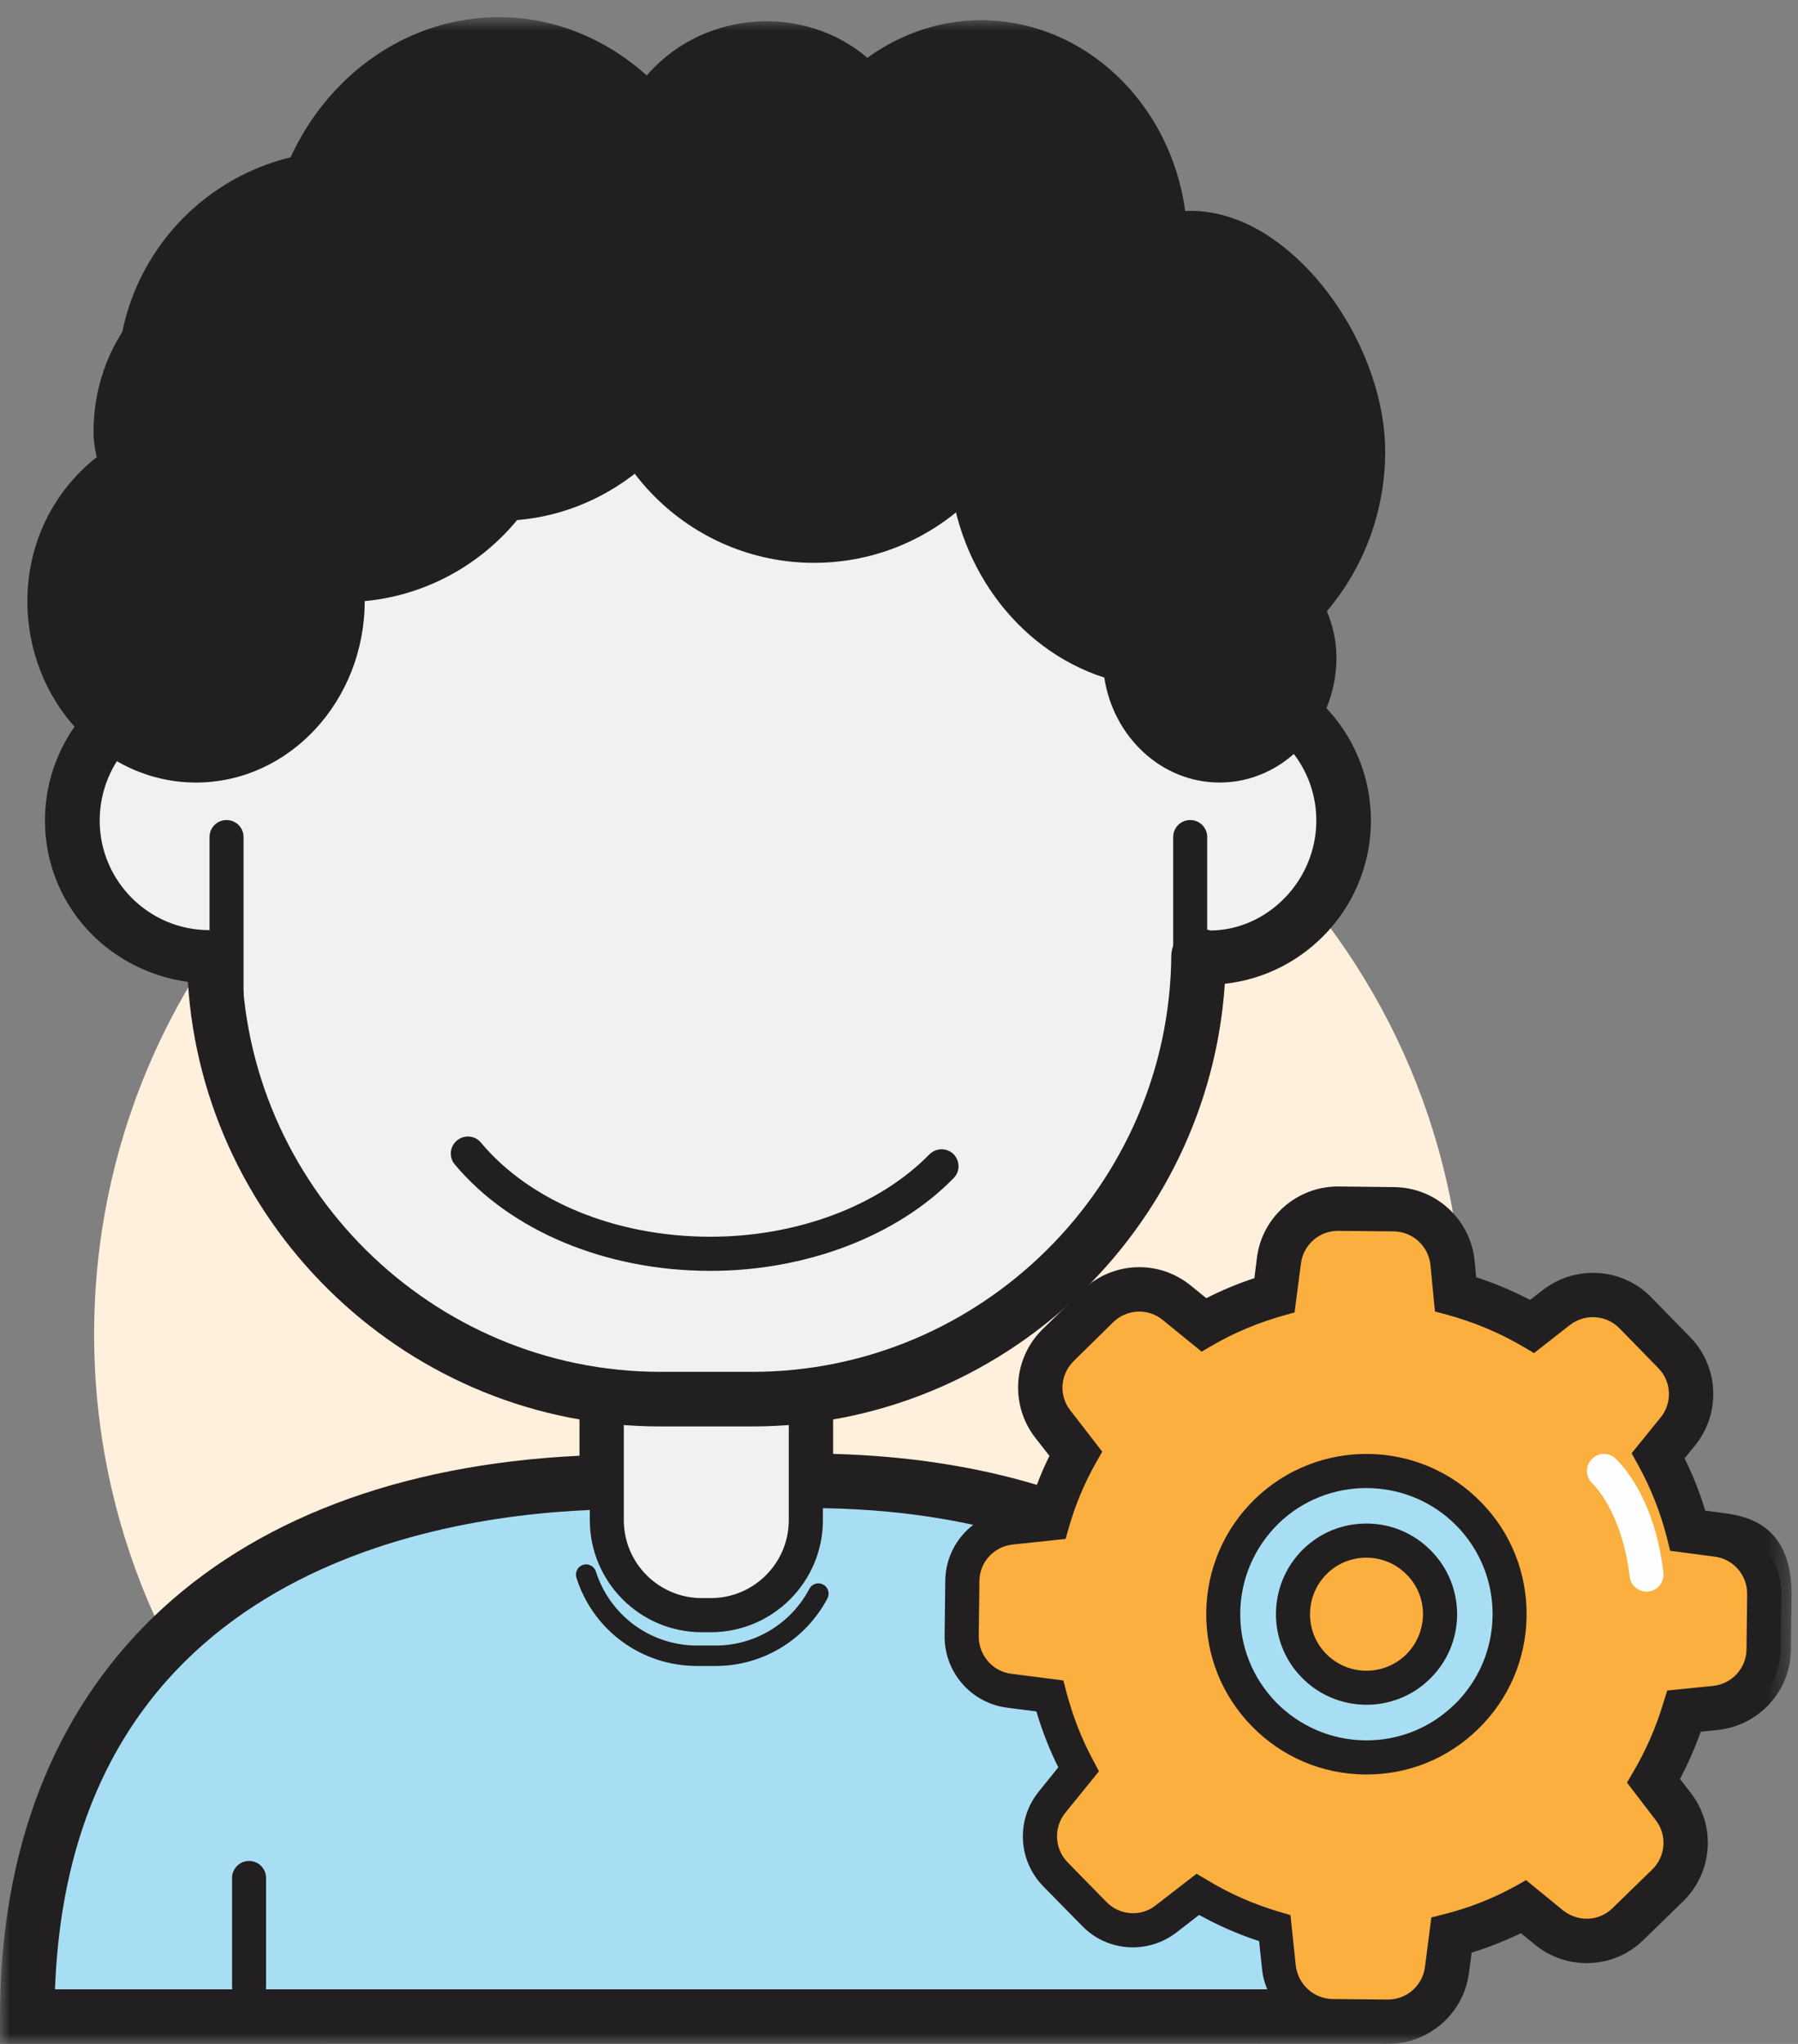 <?xml version="1.0" encoding="UTF-8" standalone="no"?>
<svg width="88px" height="100px" viewBox="0 0 88 100" version="1.1" xmlns="http://www.w3.org/2000/svg" xmlns:xlink="http://www.w3.org/1999/xlink" xmlns:sketch="http://www.bohemiancoding.com/sketch/ns">
    <rect x="0" y="0" width="88" height="100" fill="#808080" stroke="none"/>
    <!-- Generator: Sketch 3.4 (15588) - http://www.bohemiancoding.com/sketch -->
    <title>Page 1</title>
    <desc>Created with Sketch.</desc>
    <defs>
        <path id="path-1" d="M0,4.843 L87.685,4.843 L87.685,104 L0,104 L0,4.843 Z"></path>
        <path id="path-3" d="M0,4.843 L87.685,4.843 L87.685,104 L0,104"></path>
    </defs>
    <g id="Page-1" stroke="none" stroke-width="1" fill="none" fill-rule="evenodd" sketch:type="MSPage">
        <g sketch:type="MSLayerGroup" transform="translate(0, -4)">
            <path d="M71.641,69.281 C71.641,87.793 56.633,102.801 38.121,102.801 C19.609,102.801 4.607,87.793 4.607,69.281 C4.607,50.769 19.609,35.76 38.121,35.76 C56.633,35.76 71.641,50.769 71.641,69.281" id="Fill-1" fill="#FFF0DD" sketch:type="MSShapeGroup"></path>
            <path d="M84.02,79.329 L82.408,79.121 C82.07,77.743 81.55,76.423 80.855,75.188 L81.921,73.882 C82.772,72.835 82.701,71.308 81.752,70.346 L79.873,68.415 C78.931,67.44 77.41,67.336 76.337,68.168 L75.011,69.189 C73.763,68.454 72.411,67.889 71.014,67.512 L70.838,65.802 C70.695,64.45 69.584,63.43 68.225,63.417 L65.515,63.384 C64.156,63.371 63.012,64.366 62.843,65.711 L62.609,67.557 C61.309,67.921 60.061,68.428 58.891,69.117 L57.442,67.934 C56.395,67.083 54.861,67.148 53.899,68.097 L51.969,69.982 C51,70.924 50.896,72.445 51.722,73.511 L52.944,75.097 C52.365,76.118 51.923,77.197 51.592,78.315 C48.023,77.093 44.026,76.449 39.651,76.449 L39.437,76.449 L39.437,68.734 C39.437,66.303 37.454,64.32 35.023,64.32 L34.113,64.32 C31.689,64.32 29.7,66.303 29.7,68.734 L29.7,76.514 C13.963,76.859 1.34,84.828 1.34,102.664 L67.413,102.664 L67.413,102.657 L67.9,102.664 C69.259,102.677 70.403,101.682 70.578,100.337 L70.819,98.484 C72.145,98.153 73.406,97.652 74.595,96.989 L75.973,98.114 C77.026,98.965 78.554,98.894 79.516,97.951 L81.446,96.066 C82.415,95.124 82.519,93.603 81.693,92.53 L80.634,91.152 C81.316,90.002 81.856,88.767 82.233,87.486 L83.929,87.311 C85.281,87.168 86.302,86.056 86.315,84.698 L86.347,82 C86.347,79.79 85.372,79.504 84.02,79.329" id="Fill-3" fill="#A8DEF3" sketch:type="MSShapeGroup"></path>
            <g id="Group-7">
                <mask id="mask-2" sketch:name="Clip 6" fill="white">
                    <use xlink:href="#path-1"></use>
                </mask>
                <g id="Clip-6"></g>
                <path d="M2.692,101.327 L67.9,101.327 L67.913,101.327 C68.596,101.327 69.161,100.833 69.252,100.17 L69.61,97.408 L70.494,97.187 C71.703,96.888 72.86,96.426 73.958,95.828 L74.745,95.386 L76.818,97.083 C77.345,97.499 78.092,97.46 78.58,96.998 L80.517,95.107 C80.998,94.639 81.05,93.885 80.64,93.352 L79.022,91.252 L79.483,90.472 C80.114,89.413 80.614,88.275 80.959,87.105 L81.206,86.247 L83.793,85.987 C84.469,85.909 84.969,85.363 84.982,84.687 L85.015,81.983 C85.015,80.8 84.924,80.787 83.851,80.651 L83.845,80.651 L81.336,80.326 L81.115,79.435 C80.809,78.181 80.328,76.972 79.691,75.841 L79.249,75.048 L80.887,73.039 C81.31,72.519 81.277,71.759 80.803,71.284 L78.911,69.347 C78.443,68.86 77.676,68.808 77.15,69.224 L75.115,70.797 L74.335,70.342 C73.191,69.666 71.956,69.152 70.663,68.801 L69.772,68.561 L69.512,65.928 C69.441,65.265 68.882,64.758 68.212,64.752 L65.502,64.719 L65.489,64.719 C64.819,64.719 64.247,65.213 64.163,65.876 L63.818,68.6 L62.967,68.847 C61.745,69.185 60.607,69.659 59.561,70.27 L58.768,70.732 L56.597,68.97 C56.09,68.554 55.31,68.58 54.835,69.048 L52.905,70.94 C52.417,71.408 52.365,72.168 52.775,72.701 L54.549,74.983 L54.107,75.756 C53.613,76.634 53.204,77.596 52.866,78.701 L52.463,80.027 L51.156,79.578 C47.679,78.389 43.811,77.784 39.651,77.784 L38.319,77.784 L38.104,76.445 L38.104,68.736 C38.104,67.033 36.72,65.655 35.023,65.655 L34.113,65.655 C32.417,65.655 31.039,67.033 31.039,68.736 L31.039,77.823 L29.726,77.849 C21.757,78.025 3.453,80.69 2.692,101.327 L2.692,101.327 Z M0.001,103.999 L0.001,102.666 C0.001,86.26 10.57,76.075 28.361,75.223 L28.361,68.736 C28.361,65.564 30.948,62.977 34.113,62.977 L35.023,62.977 C38.195,62.977 40.776,65.564 40.776,68.736 L40.776,75.132 C44.39,75.23 47.705,75.737 50.747,76.647 C50.935,76.153 51.137,75.685 51.364,75.23 L50.662,74.333 C49.421,72.721 49.583,70.439 51.039,69.022 L52.963,67.144 C54.413,65.72 56.694,65.603 58.28,66.897 L59.041,67.514 C59.788,67.131 60.575,66.806 61.394,66.533 L61.517,65.545 C61.764,63.543 63.474,62.048 65.489,62.048 L65.528,62.048 L68.238,62.08 C70.266,62.1 71.956,63.64 72.171,65.662 L72.249,66.487 C73.159,66.786 74.043,67.157 74.888,67.599 L75.518,67.111 C77.137,65.863 79.425,66.032 80.829,67.482 L82.714,69.412 C84.131,70.855 84.241,73.137 82.961,74.723 L82.447,75.347 C82.857,76.172 83.195,77.03 83.461,77.908 L84.189,78.005 C85.327,78.148 87.686,78.454 87.686,82.003 L87.654,84.713 C87.634,86.735 86.094,88.425 84.072,88.639 L83.24,88.724 C82.961,89.517 82.616,90.29 82.226,91.038 L82.753,91.72 C83.994,93.326 83.832,95.607 82.376,97.024 L80.445,98.903 C79.002,100.333 76.701,100.43 75.135,99.15 L74.439,98.584 C73.653,98.961 72.847,99.28 72.028,99.533 L71.898,100.508 C71.651,102.504 69.941,103.999 67.926,103.999 L67.887,103.999 L67.393,103.992 L0.001,103.999 Z" id="Fill-5" fill="#221F20" sketch:type="MSShapeGroup" mask="url(#mask-2)"></path>
            </g>
            <path d="M69.393,85.551 C67.976,86.942 65.688,86.91 64.303,85.486 C62.912,84.069 62.945,81.788 64.362,80.397 C65.785,79.006 68.067,79.038 69.458,80.462 C70.842,81.879 70.81,84.16 69.393,85.551 M71.772,87.989 C69.009,90.693 64.563,90.634 61.859,87.872 C59.155,85.109 59.22,80.663 61.983,77.959 C64.745,75.255 69.191,75.314 71.895,78.076 C74.599,80.845 74.541,85.285 71.772,87.989 M84.018,79.331 L82.406,79.116 C82.068,77.738 81.548,76.419 80.859,75.184 L81.918,73.884 C82.77,72.837 82.705,71.31 81.756,70.341 L79.871,68.417 C78.928,67.442 77.407,67.338 76.341,68.164 L75.015,69.191 C73.761,68.45 72.415,67.891 71.011,67.514 L70.842,65.804 C70.699,64.452 69.581,63.425 68.229,63.412 L65.512,63.386 C64.16,63.367 63.016,64.361 62.841,65.713 L62.607,67.559 C61.313,67.917 60.059,68.43 58.895,69.113 L57.439,67.936 C56.393,67.085 54.865,67.15 53.897,68.099 L51.973,69.984 C50.998,70.92 50.894,72.447 51.726,73.513 L52.941,75.093 C52.324,76.178 51.843,77.322 51.505,78.525 L49.483,78.733 C48.138,78.876 47.111,79.994 47.098,81.346 L47.072,84.043 C47.052,85.402 48.047,86.546 49.399,86.715 L51.381,86.975 C51.706,88.229 52.174,89.438 52.792,90.569 L51.498,92.162 C50.647,93.208 50.712,94.742 51.661,95.704 L53.546,97.635 C54.488,98.603 56.009,98.707 57.082,97.882 L58.622,96.686 C59.805,97.401 61.066,97.947 62.386,98.337 L62.594,100.248 C62.737,101.593 63.848,102.62 65.207,102.633 L67.904,102.666 C69.256,102.679 70.4,101.684 70.576,100.332 L70.816,98.486 C72.142,98.148 73.41,97.654 74.599,96.991 L75.977,98.116 C77.024,98.967 78.551,98.896 79.52,97.947 L81.444,96.062 C82.419,95.126 82.523,93.605 81.691,92.532 L80.631,91.154 C81.314,90.004 81.86,88.769 82.237,87.488 L83.933,87.313 C85.279,87.17 86.306,86.052 86.319,84.7 L86.345,82.002 C86.364,80.644 85.37,79.5 84.018,79.331" id="Fill-8" fill="#FBAF3F" sketch:type="MSShapeGroup"></path>
            <path d="M66.87,80.21 C66.149,80.21 65.46,80.49 64.946,80.996 C63.861,82.062 63.835,83.817 64.901,84.909 C65.973,86.001 67.715,86.021 68.814,84.955 C69.34,84.435 69.633,83.746 69.646,82.999 C69.652,82.264 69.373,81.569 68.859,81.049 C68.339,80.516 67.644,80.216 66.903,80.21 L66.87,80.21 Z M66.883,87.406 C65.726,87.406 64.576,86.957 63.711,86.073 C62.002,84.331 62.034,81.516 63.776,79.8 C64.608,78.988 65.7,78.54 66.87,78.54 L66.922,78.54 C68.112,78.552 69.217,79.027 70.049,79.879 C70.874,80.717 71.323,81.835 71.316,83.018 C71.303,84.207 70.829,85.319 69.971,86.151 C69.119,86.99 67.995,87.406 66.883,87.406 L66.883,87.406 Z M66.87,76.804 C65.317,76.804 63.763,77.382 62.561,78.552 C61.391,79.71 60.721,81.25 60.702,82.901 C60.682,84.552 61.313,86.112 62.457,87.288 C63.614,88.465 65.161,89.128 66.812,89.147 L66.883,89.147 C68.508,89.147 70.029,88.523 71.186,87.392 L71.193,87.392 C72.363,86.242 73.032,84.695 73.052,83.044 C73.071,81.4 72.447,79.84 71.303,78.663 C70.088,77.421 68.482,76.804 66.87,76.804 L66.87,76.804 Z M66.883,90.818 L66.792,90.818 C64.693,90.792 62.73,89.954 61.267,88.452 C59.805,86.957 59.012,84.981 59.038,82.882 C59.064,80.788 59.902,78.826 61.397,77.363 C64.504,74.334 69.477,74.406 72.486,77.493 C73.955,78.988 74.742,80.971 74.716,83.07 C74.69,85.163 73.851,87.126 72.35,88.588 C70.887,90.025 68.944,90.818 66.883,90.818 L66.883,90.818 Z M58.563,95.674 L59.057,95.966 C60.162,96.642 61.365,97.168 62.626,97.539 L63.159,97.695 L63.419,100.159 C63.523,101.082 64.296,101.79 65.219,101.803 L67.904,101.829 L67.923,101.829 C68.853,101.829 69.626,101.147 69.743,100.23 L70.055,97.812 L70.614,97.669 C71.862,97.364 73.071,96.889 74.196,96.265 L74.69,95.986 L76.503,97.468 C77.238,98.046 78.271,98.007 78.928,97.35 L80.865,95.466 C81.528,94.822 81.606,93.782 81.034,93.047 L79.63,91.215 L79.916,90.727 C80.566,89.629 81.073,88.459 81.43,87.249 L81.599,86.71 L83.848,86.483 C84.771,86.385 85.473,85.612 85.48,84.689 L85.512,81.991 C85.519,81.061 84.836,80.275 83.92,80.158 L83.913,80.158 L81.742,79.872 L81.606,79.32 C81.281,78.019 80.787,76.765 80.13,75.595 L79.857,75.101 L81.274,73.353 C81.859,72.638 81.814,71.591 81.157,70.928 L79.272,68.998 C78.629,68.328 77.582,68.257 76.841,68.822 L75.08,70.2 L74.586,69.907 C73.409,69.212 72.129,68.679 70.796,68.315 L70.231,68.165 L70.01,65.884 C69.912,64.961 69.139,64.259 68.222,64.246 L65.505,64.22 L65.479,64.22 C64.563,64.22 63.789,64.903 63.672,65.819 L63.36,68.211 L62.827,68.361 C61.573,68.712 60.383,69.212 59.317,69.836 L58.81,70.129 L56.912,68.582 C56.191,67.99 55.144,68.042 54.481,68.692 L52.564,70.577 C51.888,71.234 51.81,72.267 52.382,73.001 L53.948,75.023 L53.669,75.51 C53.084,76.537 52.629,77.623 52.31,78.748 L52.154,79.293 L49.567,79.567 C48.644,79.664 47.942,80.431 47.936,81.354 L47.903,84.052 C47.897,84.981 48.579,85.774 49.496,85.891 L52.044,86.216 L52.187,86.762 C52.505,87.965 52.947,89.109 53.526,90.168 L53.786,90.662 L52.141,92.69 C51.556,93.412 51.608,94.458 52.258,95.121 L54.143,97.045 C54.793,97.721 55.846,97.793 56.561,97.221 L58.563,95.674 Z M67.923,103.499 L67.891,103.499 L65.2,103.467 C63.425,103.448 61.956,102.102 61.768,100.334 L61.625,98.969 C60.598,98.638 59.623,98.202 58.687,97.689 L57.588,98.54 C56.178,99.632 54.176,99.496 52.947,98.209 L51.062,96.291 C49.814,95.017 49.723,93.015 50.854,91.637 L51.797,90.467 C51.361,89.596 51.004,88.68 50.724,87.731 L49.288,87.549 C47.526,87.321 46.213,85.806 46.233,84.038 L46.265,81.335 C46.285,79.567 47.624,78.091 49.392,77.903 L50.867,77.746 C51.153,76.869 51.517,76.004 51.946,75.172 L51.062,74.028 C49.97,72.618 50.12,70.623 51.394,69.381 L53.311,67.502 C54.585,66.254 56.574,66.15 57.965,67.288 L58.973,68.114 C59.883,67.626 60.838,67.23 61.852,66.911 L62.015,65.611 C62.236,63.856 63.724,62.55 65.479,62.55 L65.525,62.55 L68.235,62.582 C70.003,62.595 71.479,63.941 71.667,65.715 L71.784,66.865 C72.883,67.204 73.936,67.645 74.943,68.192 L75.827,67.509 C77.231,66.404 79.227,66.547 80.468,67.834 L82.353,69.758 C83.595,71.025 83.692,73.021 82.568,74.406 L81.859,75.283 C82.366,76.271 82.776,77.305 83.075,78.364 L84.128,78.501 C85.883,78.728 87.202,80.236 87.183,82.01 L87.15,84.708 C87.131,86.476 85.785,87.951 84.024,88.147 L82.867,88.263 C82.542,89.232 82.132,90.181 81.632,91.085 L82.353,92.027 C83.445,93.431 83.302,95.427 82.028,96.662 L80.098,98.546 C78.837,99.788 76.848,99.892 75.45,98.761 L74.501,97.987 C73.565,98.469 72.584,98.859 71.57,99.144 L71.401,100.445 C71.18,102.186 69.691,103.499 67.923,103.499 L67.923,103.499 Z" id="Fill-10" fill="#221F20" sketch:type="MSShapeGroup"></path>
            <path d="M35.025,85.509 L34.122,85.509 C31.405,85.509 29.032,83.774 28.213,81.193 C28.129,80.927 28.272,80.641 28.538,80.563 C28.779,80.472 29.084,80.621 29.162,80.881 C29.858,83.052 31.847,84.508 34.122,84.508 L35.025,84.508 C36.949,84.508 38.711,83.442 39.614,81.733 C39.744,81.486 40.037,81.395 40.29,81.525 C40.531,81.655 40.628,81.954 40.498,82.201 C39.419,84.242 37.32,85.509 35.025,85.509" id="Fill-12" fill="#221F20" sketch:type="MSShapeGroup"></path>
            <path d="M34.913,83.023 L34.224,83.023 C31.734,83.023 29.7,80.989 29.7,78.493 L29.7,67.365 C29.7,64.875 31.734,62.841 34.224,62.841 L34.913,62.841 C37.402,62.841 39.443,64.875 39.443,67.365 L39.443,78.493 C39.443,80.989 37.402,83.023 34.913,83.023" id="Fill-14" fill="#F0F1F1" sketch:type="MSShapeGroup"></path>
            <path d="M34.347,63.675 C32.241,63.675 30.532,65.384 30.532,67.49 L30.532,78.378 C30.532,80.477 32.241,82.187 34.347,82.187 L34.789,82.187 C36.895,82.187 38.605,80.477 38.605,78.378 L38.605,67.49 C38.605,65.384 36.895,63.675 34.789,63.675 L34.347,63.675 Z M34.789,83.857 L34.347,83.857 C31.325,83.857 28.868,81.394 28.868,78.378 L28.868,67.49 C28.868,64.468 31.325,62.004 34.347,62.004 L34.789,62.004 C37.818,62.004 40.275,64.468 40.275,67.49 L40.275,78.378 C40.275,81.394 37.818,83.857 34.789,83.857 L34.789,83.857 Z" id="Fill-16" fill="#221F20" sketch:type="MSShapeGroup"></path>
            <path d="M12.188,101.186 L12.188,95.882" id="Fill-18" fill="#F0F1F1" sketch:type="MSShapeGroup"></path>
            <path d="M12.19,102.021 C11.729,102.021 11.358,101.644 11.358,101.189 L11.358,95.879 C11.358,95.424 11.729,95.047 12.19,95.047 C12.652,95.047 13.022,95.424 13.022,95.879 L13.022,101.189 C13.022,101.644 12.652,102.021 12.19,102.021" id="Fill-20" fill="#221F20" sketch:type="MSShapeGroup"></path>
            <path d="M59.066,37.447 C58.93,37.447 58.813,37.519 58.683,37.525 L58.683,36.238 C58.683,24.213 48.842,14.372 36.817,14.372 L32.325,14.372 C20.3,14.372 10.459,24.213 10.459,36.238 L10.459,37.493 C10.381,37.486 10.316,37.447 10.238,37.447 C6.54,37.447 3.537,40.444 3.537,44.142 C3.537,47.841 6.54,50.844 10.238,50.844 C10.323,50.844 10.394,50.798 10.479,50.792 C10.589,62.726 20.365,72.456 32.325,72.456 L36.817,72.456 C48.783,72.456 58.566,62.706 58.663,50.759 C58.806,50.772 58.923,50.844 59.066,50.844 C62.765,50.844 65.761,47.841 65.761,44.142 C65.761,40.444 62.765,37.447 59.066,37.447" id="Fill-22" fill="#F0F1F1" sketch:type="MSShapeGroup"></path>
            <path d="M10.293,49.506 C10.638,49.506 11.054,49.616 11.301,49.85 C11.567,50.104 11.814,50.422 11.821,50.78 C11.925,61.999 21.122,71.118 32.328,71.118 L36.813,71.118 C48.032,71.118 57.236,61.986 57.327,50.754 C57.334,50.383 57.483,50.039 57.743,49.792 C58.01,49.545 58.374,49.421 58.718,49.428 C58.835,49.428 59.141,49.493 59.245,49.525 C62.02,49.506 64.425,47.101 64.425,44.143 C64.425,41.218 62.079,38.839 59.173,38.781 C59.004,38.82 58.783,38.865 58.679,38.859 C58.341,38.859 58.01,38.729 57.763,38.495 C57.496,38.241 57.347,37.89 57.347,37.526 L57.347,36.239 C57.347,24.923 48.136,15.712 36.813,15.712 L32.328,15.712 C21.005,15.712 11.795,24.923 11.795,36.239 L11.795,37.494 C11.795,37.858 11.645,38.202 11.379,38.456 C11.119,38.709 10.716,38.82 10.397,38.826 C10.287,38.82 10.066,38.781 9.955,38.748 C7.284,38.781 4.879,41.186 4.879,44.143 C4.879,47.101 7.284,49.506 10.235,49.506 L10.293,49.506 Z M36.813,73.79 L32.328,73.79 C20.076,73.79 9.949,64.144 9.195,52.041 C5.145,51.469 2.201,48.141 2.201,44.143 C2.201,40.094 5.223,36.733 9.117,36.187 C9.143,23.415 19.549,13.034 32.328,13.034 L36.813,13.034 C49.579,13.034 59.979,23.408 60.018,36.168 C64.003,36.636 67.097,40.035 67.097,44.143 C67.097,48.277 63.964,51.69 59.947,52.132 C59.147,64.196 49.033,73.79 36.813,73.79 L36.813,73.79 Z" id="Fill-24" fill="#221F20" sketch:type="MSShapeGroup"></path>
            <path d="M66.457,26.1 C66.457,20.465 61.029,14.374 57.11,15.895 C56.999,15.941 56.889,15.928 56.772,15.934 L56.772,15.895 C56.772,10.611 52.846,6.327 48.01,6.327 C45.826,6.327 43.856,7.224 42.322,8.667 C42.257,8.589 42.238,8.492 42.173,8.427 C39.592,5.606 35.367,5.606 32.787,8.427 C32.397,8.856 32.176,9.382 31.903,9.883 C30.057,7.627 27.405,6.178 24.434,6.178 C18.896,6.178 14.372,11.118 14.372,17.163 C14.372,17.52 14.437,17.865 14.47,18.216 C13.872,18.021 13.274,17.806 12.624,17.806 C8.932,17.806 5.916,21.102 5.916,25.125 C5.916,25.769 6.104,26.341 6.247,26.932 C4.161,28.232 2.679,30.598 2.679,33.4 C2.679,37.553 5.792,40.946 9.595,40.946 C13.404,40.946 16.517,37.553 16.517,33.4 C16.517,32.626 16.309,31.924 16.108,31.222 C17.661,30.15 18.74,28.46 19.085,26.425 C20.645,27.498 22.465,28.148 24.434,28.148 C29.166,28.148 33.138,24.521 34.197,19.691 C36.037,20.855 38.26,21.004 40.171,20.114 C41.581,23.214 44.454,25.372 47.821,25.45 C47.808,25.665 47.763,25.879 47.763,26.1 C47.763,31.066 51.019,35.2 55.322,36.11 C55.322,36.13 55.316,36.149 55.316,36.169 C55.316,38.808 57.272,40.946 59.69,40.946 C62.108,40.946 64.071,38.808 64.071,36.169 C64.071,35.233 63.759,34.407 63.33,33.666 C65.235,31.794 66.457,29.116 66.457,26.1" id="Fill-26" fill="#221F20" sketch:type="MSShapeGroup"></path>
            <g id="Group-30">
                <mask id="mask-4" sketch:name="Clip 29" fill="white">
                    <use xlink:href="#path-3"></use>
                </mask>
                <g id="Clip-29"></g>
                <path d="M56.648,36.28 C56.7,38.126 58.046,39.614 59.69,39.614 C61.374,39.614 62.739,38.067 62.739,36.169 C62.739,35.578 62.563,34.993 62.173,34.336 C61.868,33.81 61.959,33.14 62.401,32.711 C64.13,31.015 65.124,28.603 65.124,26.101 C65.124,23.111 63.239,19.568 60.737,17.852 C60.067,17.397 58.787,16.676 57.591,17.144 C57.441,17.202 57.175,17.326 56.85,17.267 C56.505,17.267 56.128,17.131 55.881,16.89 C55.628,16.637 55.433,16.292 55.433,15.935 C55.433,11.352 52.105,7.66 48.003,7.66 C45.8,7.66 44.188,8.739 43.232,9.636 C42.966,9.896 42.667,10.046 42.218,9.994 C41.841,9.968 41.497,9.786 41.269,9.487 C41.211,9.415 41.094,9.22 41.048,9.129 C39.352,7.355 35.757,7.16 33.775,9.331 C33.593,9.526 33.45,9.805 33.281,10.13 L33.079,10.527 C32.858,10.917 32.468,11.17 32.026,11.216 C31.591,11.242 31.155,11.073 30.869,10.728 C29.173,8.655 26.885,7.511 24.434,7.511 C19.624,7.511 15.711,11.84 15.711,17.163 C15.711,17.345 15.737,17.527 15.757,17.703 L15.802,18.086 C15.841,18.535 15.659,18.97 15.308,19.25 C14.951,19.536 14.489,19.614 14.06,19.484 C13.417,19.269 13.007,19.139 12.617,19.139 C9.66,19.139 7.248,21.824 7.248,25.126 C7.248,25.457 7.339,25.808 7.443,26.218 L7.547,26.621 C7.684,27.173 7.443,27.758 6.956,28.064 C5.116,29.214 4.018,31.21 4.018,33.4 C4.018,36.826 6.52,39.614 9.595,39.614 C12.669,39.614 15.178,36.826 15.178,33.4 C15.178,32.809 15.009,32.217 14.821,31.587 C14.665,31.041 14.873,30.443 15.354,30.118 C16.628,29.247 17.486,27.849 17.772,26.198 C17.85,25.75 18.149,25.373 18.571,25.191 C18.981,25.022 19.481,25.061 19.845,25.327 C21.275,26.315 22.816,26.809 24.434,26.809 C28.458,26.809 31.942,23.767 32.891,19.406 C32.982,18.977 33.281,18.626 33.684,18.457 C34.074,18.288 34.535,18.327 34.906,18.561 C36.388,19.497 38.104,19.607 39.605,18.905 C39.95,18.756 40.307,18.736 40.639,18.86 C40.977,18.983 41.243,19.237 41.393,19.562 C42.634,22.305 45.104,24.053 47.854,24.118 C48.211,24.125 48.556,24.281 48.809,24.547 C49.05,24.807 49.18,25.165 49.154,25.529 C49.154,25.555 49.128,25.854 49.121,25.88 C49.102,30.345 51.832,34.005 55.602,34.804 C56.219,34.934 56.661,35.48 56.661,36.111 C56.661,36.163 56.655,36.221 56.648,36.28 M59.69,42.286 C56.85,42.286 54.49,40.056 54.048,37.151 C49.739,35.76 46.658,31.548 46.437,26.653 C43.596,26.172 41.087,24.404 39.527,21.765 C38.065,22.162 36.498,22.09 35.042,21.577 C33.378,26.309 29.205,29.481 24.434,29.481 C22.881,29.481 21.34,29.123 19.91,28.441 C19.41,29.721 18.636,30.846 17.629,31.723 C17.752,32.237 17.85,32.796 17.85,33.4 C17.85,38.295 14.145,42.286 9.595,42.286 C5.045,42.286 1.34,38.295 1.34,33.4 C1.34,30.612 2.594,28.051 4.733,26.367 C4.648,25.99 4.577,25.581 4.577,25.126 C4.577,20.355 8.184,16.468 12.617,16.468 C12.773,16.468 12.916,16.481 13.059,16.494 C13.378,10.007 18.357,4.839 24.434,4.839 C27.067,4.839 29.621,5.866 31.656,7.693 C31.701,7.634 31.753,7.576 31.812,7.517 C34.581,4.488 39.397,4.215 42.452,6.828 C44.097,5.639 46.034,4.989 48.003,4.989 C53.08,4.989 57.292,9.051 58.007,14.323 C59.307,14.251 60.821,14.674 62.238,15.649 C65.462,17.852 67.796,22.246 67.796,26.101 C67.796,28.98 66.762,31.769 64.942,33.901 C65.254,34.655 65.41,35.409 65.41,36.169 C65.41,39.543 62.843,42.286 59.69,42.286" id="Fill-28" fill="#221F20" sketch:type="MSShapeGroup" mask="url(#mask-4)"></path>
            </g>
            <path d="M49.542,20.502 C49.542,25.858 45.2,30.2 39.844,30.2 C34.488,30.2 30.146,25.858 30.146,20.502 C30.146,15.146 34.488,10.804 39.844,10.804 C45.2,10.804 49.542,15.146 49.542,20.502" id="Fill-31" fill="#221F20" sketch:type="MSShapeGroup"></path>
            <path d="M39.843,12.141 C35.235,12.141 31.484,15.891 31.484,20.5 C31.484,25.115 35.235,28.865 39.843,28.865 C44.458,28.865 48.209,25.115 48.209,20.5 C48.209,15.891 44.458,12.141 39.843,12.141 M39.843,31.537 C33.759,31.537 28.813,26.584 28.813,20.5 C28.813,14.422 33.759,9.469 39.843,9.469 C45.927,9.469 50.88,14.422 50.88,20.5 C50.88,26.584 45.927,31.537 39.843,31.537" id="Fill-33" fill="#221F20" sketch:type="MSShapeGroup"></path>
            <path d="M26.5,22.426 C26.5,27.782 22.159,32.124 16.802,32.124 C11.447,32.124 7.104,27.782 7.104,22.426 C7.104,17.07 11.447,12.728 16.802,12.728 C22.159,12.728 26.5,17.07 26.5,22.426" id="Fill-35" fill="#221F20" sketch:type="MSShapeGroup"></path>
            <path d="M16.806,14.063 C12.191,14.063 8.44,17.814 8.44,22.429 C8.44,27.037 12.191,30.788 16.806,30.788 C21.414,30.788 25.165,27.037 25.165,22.429 C25.165,17.814 21.414,14.063 16.806,14.063 M16.806,33.459 C10.722,33.459 5.769,28.506 5.769,22.429 C5.769,16.345 10.722,11.392 16.806,11.392 C22.89,11.392 27.836,16.345 27.836,22.429 C27.836,28.506 22.89,33.459 16.806,33.459" id="Fill-37" fill="#221F20" sketch:type="MSShapeGroup"></path>
            <path d="M11.089,44.954 L11.089,54.178" id="Fill-39" fill="#F0F1F1" sketch:type="MSShapeGroup"></path>
            <path d="M11.088,55.008 C10.627,55.008 10.256,54.631 10.256,54.176 L10.256,44.953 C10.256,44.491 10.627,44.121 11.088,44.121 C11.55,44.121 11.92,44.491 11.92,44.953 L11.92,54.176 C11.92,54.631 11.55,55.008 11.088,55.008" id="Fill-41" fill="#221F20" sketch:type="MSShapeGroup"></path>
            <path d="M58.25,44.954 L58.25,54.178" id="Fill-43" fill="#F0F1F1" sketch:type="MSShapeGroup"></path>
            <path d="M58.252,55.008 C57.791,55.008 57.42,54.631 57.42,54.176 L57.42,44.953 C57.42,44.491 57.791,44.121 58.252,44.121 C58.714,44.121 59.084,44.491 59.084,44.953 L59.084,54.176 C59.084,54.631 58.714,55.008 58.252,55.008" id="Fill-45" fill="#221F20" sketch:type="MSShapeGroup"></path>
            <path d="M46.081,61.062 C43.54,63.656 39.425,65.346 34.771,65.346 C29.76,65.346 25.366,63.383 22.896,60.438" id="Fill-47" fill="#F0F1F1" sketch:type="MSShapeGroup"></path>
            <path d="M34.771,66.178 C29.669,66.178 24.989,64.234 22.259,60.971 C21.96,60.62 22.012,60.094 22.363,59.801 C22.727,59.502 23.247,59.548 23.539,59.905 C25.957,62.791 30.156,64.507 34.771,64.507 C39.009,64.507 43.013,63.006 45.49,60.477 C45.815,60.152 46.335,60.146 46.666,60.464 C46.991,60.789 46.998,61.316 46.673,61.641 C43.897,64.481 39.445,66.178 34.771,66.178" id="Fill-49" fill="#221F20" sketch:type="MSShapeGroup"></path>
            <path d="M80.586,81.872 C80.17,81.872 79.806,81.56 79.76,81.131 C79.383,77.933 77.96,76.601 77.947,76.588 C77.609,76.282 77.576,75.756 77.882,75.418 C78.174,75.073 78.694,75.028 79.045,75.34 C79.123,75.405 80.963,77.049 81.411,80.943 C81.463,81.398 81.138,81.814 80.683,81.866 C80.651,81.866 80.618,81.872 80.586,81.872" id="Fill-51" fill="#FEFEFE" sketch:type="MSShapeGroup"></path>
        </g>
    </g>
</svg>